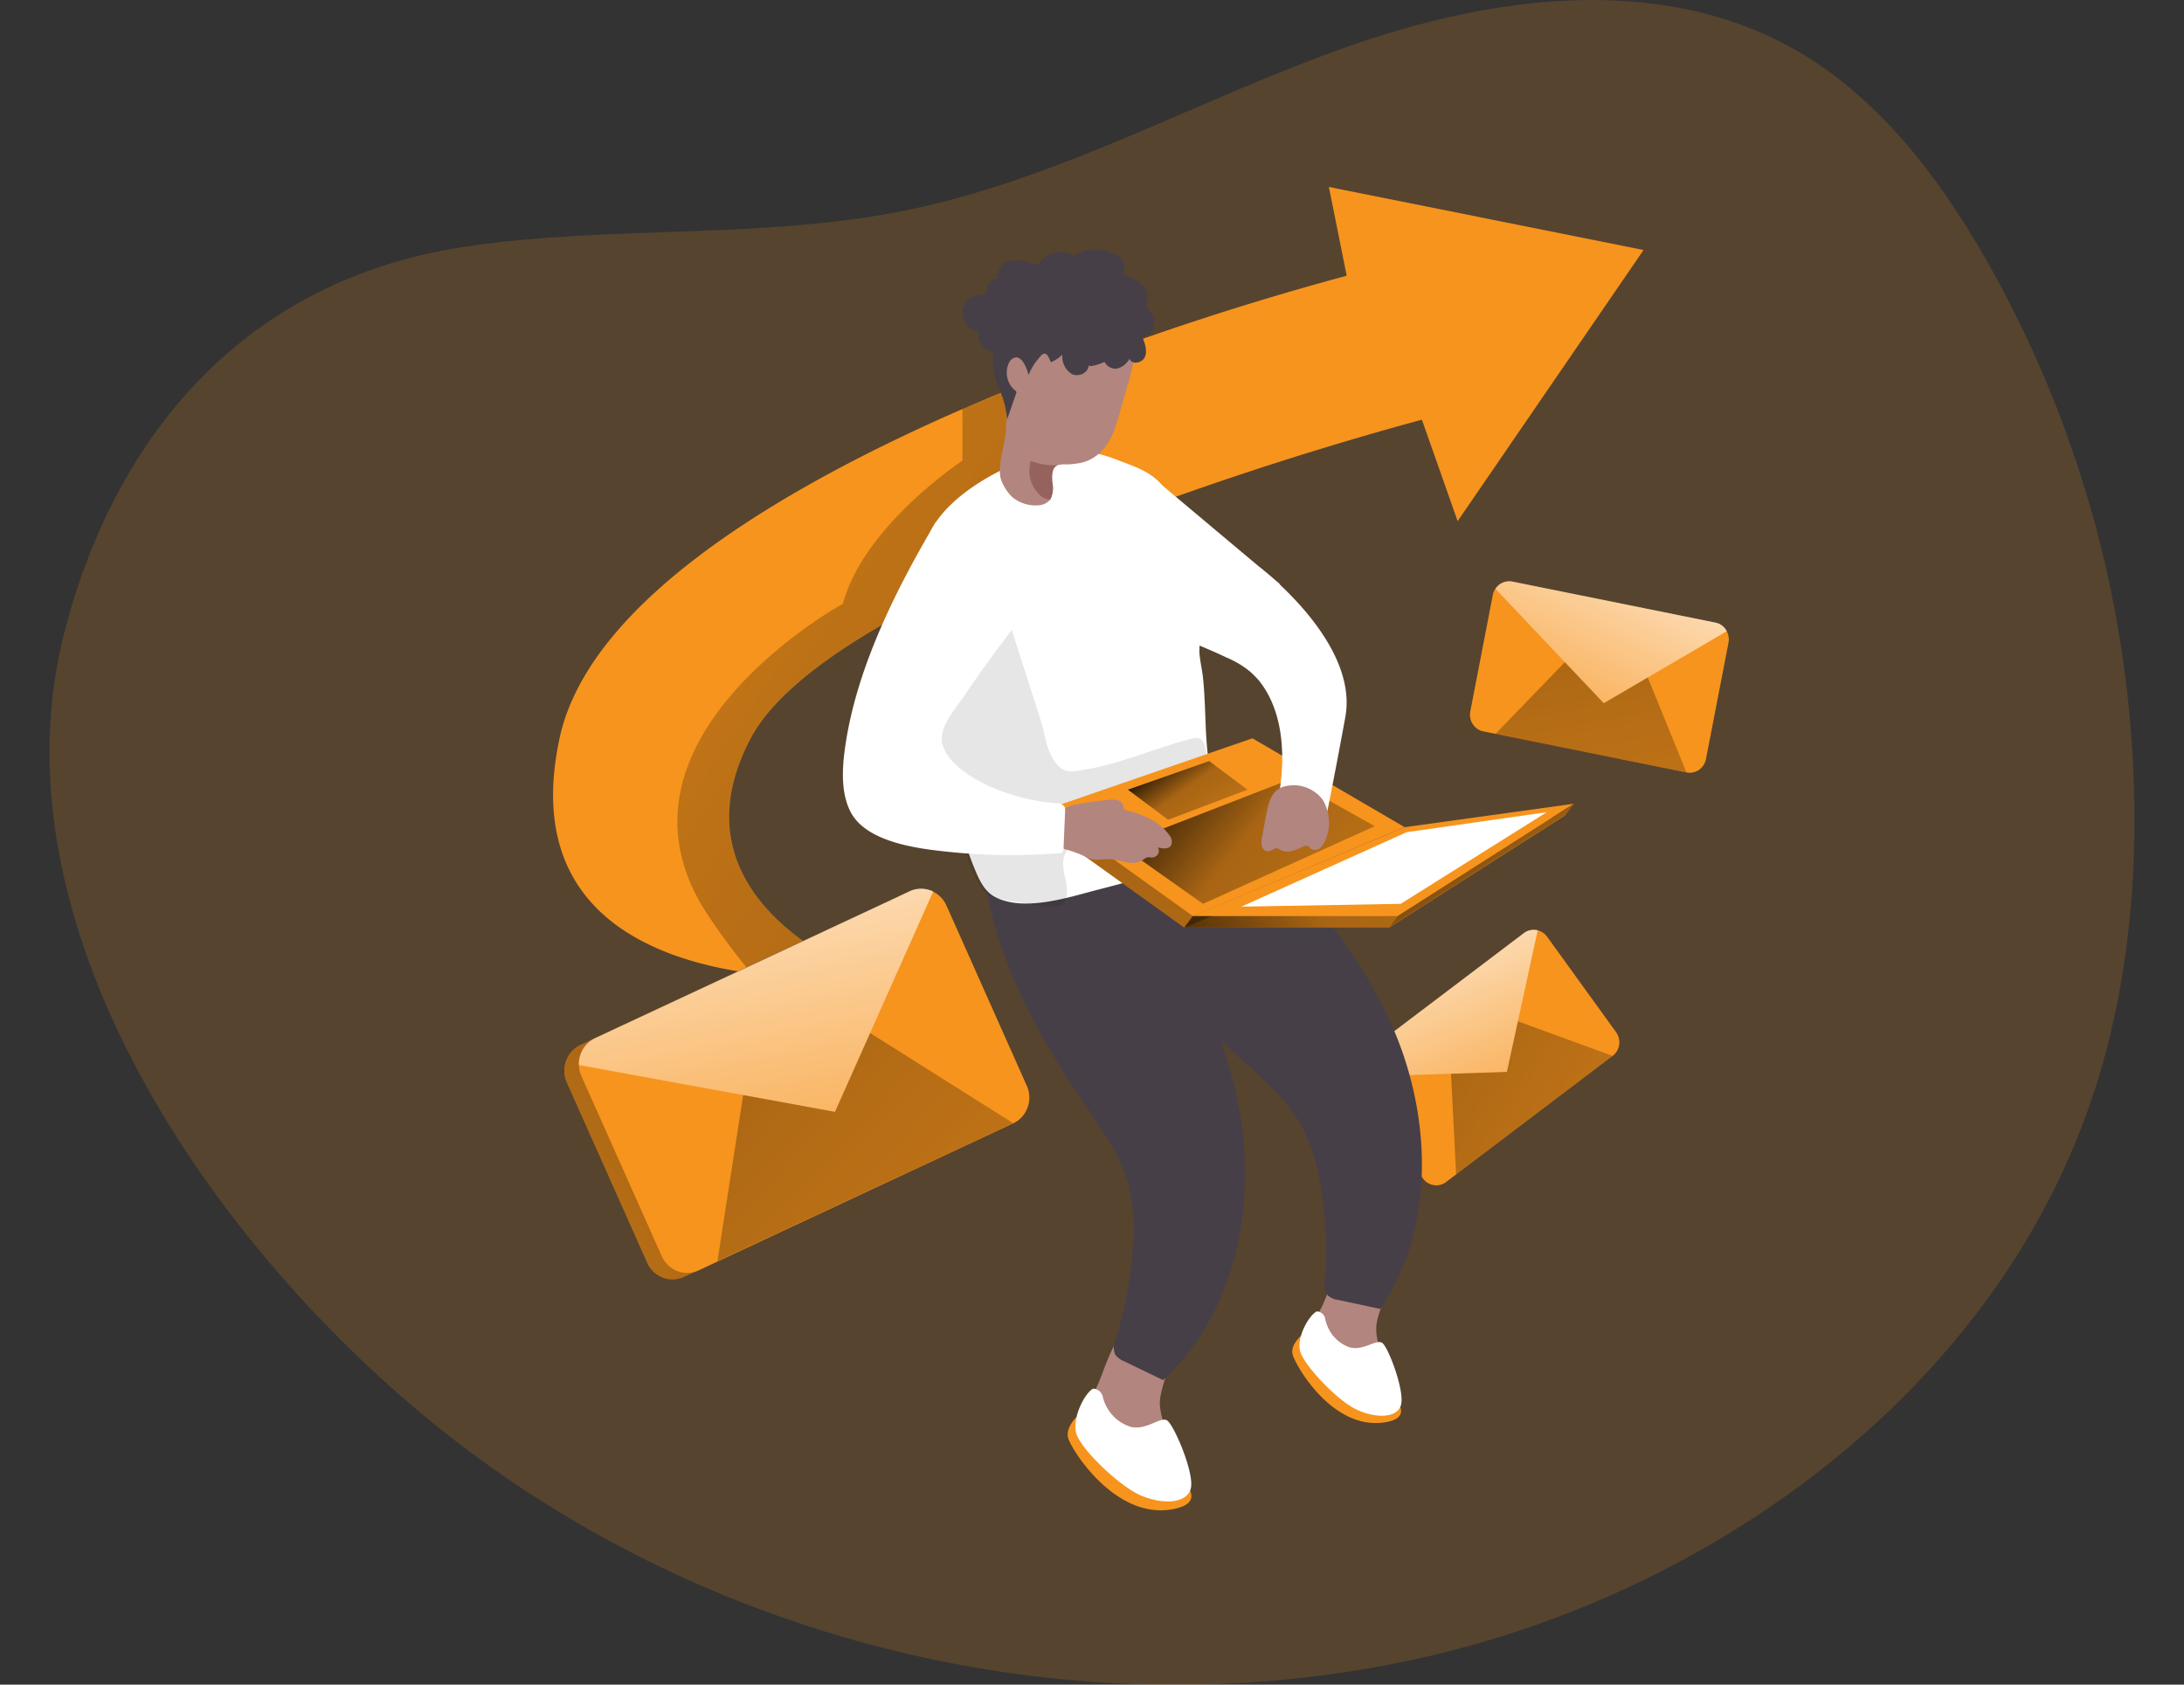 <svg width="350" height="270" fill="none" xmlns="http://www.w3.org/2000/svg"><rect width="100%" height="100%" fill="#333333" stroke="none"/><g clip-path="url(#a)"><path opacity=".18" d="M74.652 39.52c23.428-3.48 47.549-1.083 70.777-5.86 24.296-5 46.421-17.585 69.84-25.942 23.419-8.357 50.465-12.114 72.191.133 13.302 7.504 23.09 20.213 30.769 33.659 15.135 26.516 23.338 56.577 23.817 87.282.217 15.222-1.509 30.551-6.073 45.045-15.254 48.437-61.424 81.962-110.109 92.3-53.467 11.359-111.602-2.487-154.778-36.688-36.764-29.174-73.12-81.19-60.65-128.57 8.268-31.51 29.093-56.136 64.216-61.359z" fill="#F7941D"/><path d="m258.428 169.236-26.673 20.204a2.612 2.612 0 0 1-1.976.504 2.65 2.65 0 0 1-1.746-1.072L216.97 173.57a2.576 2.576 0 0 1-.434-.959 2.776 2.776 0 0 1 .071-1.579c.176-.508.496-.951.918-1.272l26.681-20.204a2.65 2.65 0 0 1 1.062-.479c.384-.079.78-.07 1.16.026a2.72 2.72 0 0 1 1.501 1.021l11.063 15.311a2.756 2.756 0 0 1 .487 2.02 2.763 2.763 0 0 1-.352.998 2.702 2.702 0 0 1-.699.783z" fill="#F7941D"/><path d="m246.428 149.103-4.937 22.7-24.955.808a2.776 2.776 0 0 1 .071-1.579c.176-.508.496-.951.918-1.272l26.681-20.204a2.65 2.65 0 0 1 1.062-.479c.384-.079.78-.07 1.16.026z" fill="url(#b)"/><path d="m232.536 172.096.816 16.128 25.076-18.988-15.176-5.55-1.761 8.117-8.955.293z" fill="url(#c)"/><path d="m263.391 40.07-29.796 43.456-5.727-16.261a543.741 543.741 0 0 0-58.317 19.458c-21.987 8.96-43.159 20.097-49.241 31.607-13.944 26.439 18.811 38.126 18.811 38.126a88.1 88.1 0 0 1-18.698-.461c-16.339-2.194-36.625-10.294-30.751-37.665 4.642-21.625 34.864-39.813 64.556-52.77h.043c4.338-1.883 8.677-3.65 12.894-5.33l.121-.052a465.971 465.971 0 0 1 48.53-15.986l-2.855-14.228 50.43 10.107z" fill="#F7941D"/><path d="M120.31 118.33c-13.944 26.439 18.811 38.127 18.811 38.127a88.1 88.1 0 0 1-18.698-.462 103.616 103.616 0 0 1-6.872-9.174c-18.803-27.993 21.527-50.054 21.527-50.054 3.358-12.548 19.15-22.93 19.15-22.93V65.56h.043l12.894-5.329.121-.053 2.838 24.263-.573 2.264c-21.987 8.979-43.159 20.116-49.241 31.625z" fill="url(#d)"/><path d="M211.746 209.627a11.264 11.264 0 0 0-1.44 4.52 7.916 7.916 0 0 0 1.449 4.441c1.883 2.859 4.77 4.866 8.061 5.604.43.135.894.113 1.31-.062.285-.179.507-.447.633-.764.79-1.643.469-3.597-.052-5.329-.52-1.732-1.232-3.49-1.154-5.328.131-3.437 4.929-10.071-.659-11.688-4.66-1.385-6.664 5.542-8.148 8.606z" fill="#B2857F"/><path d="M208.467 214.112s-1.649 1.385-1.337 2.913c.313 1.527 6.239 12.176 14.682 10.959 8.442-1.217-5.424-9.769-5.424-9.769l-7.921-4.103z" fill="#F7941D"/><path d="M211.018 210.178c.345.013.675.153.929.394.253.241.413.568.45.92a6.166 6.166 0 0 0 1.364 2.732 5.966 5.966 0 0 0 2.489 1.709c2.204.612 4.217-1.27 5.206-.738.989.533 3.766 7.949 3.037 10.063-.729 2.113-4.148 2.06-7.185.612-3.037-1.447-8.572-7.229-8.998-9.511-.425-2.283 1.501-5.568 2.708-6.181z" fill="#fff"/><path d="M175.946 221.909a12.52 12.52 0 0 0-1.389 5.098 8.878 8.878 0 0 0 1.823 4.822c2.228 3.092 5.534 5.185 9.232 5.844.483.131.996.084 1.449-.133.305-.222.541-.531.677-.888.798-1.865.338-4.023-.313-5.942-.651-1.918-1.518-3.809-1.553-5.834 0-3.819 5.007-11.448-1.275-12.967-5.25-1.27-7.159 6.528-8.651 10z" fill="#B2857F"/><path d="M172.501 227.123s-1.735 1.625-1.345 3.303c.391 1.679 7.488 13.233 16.825 11.457 9.336-1.776-6.473-10.524-6.473-10.524l-9.007-4.236z" fill="#F7941D"/><path d="M175.147 222.575c.389-.004.765.136 1.06.394.295.258.489.616.546 1.009a6.77 6.77 0 0 0 1.64 2.959 6.539 6.539 0 0 0 2.846 1.757c2.481.569 4.642-1.607 5.735-1.074 1.093.533 4.564 8.659 3.835 11.03-.729 2.371-4.52 2.495-7.965 1.039-3.445-1.457-9.874-7.62-10.412-10.133-.538-2.514 1.405-6.235 2.715-6.981z" fill="#fff"/><path d="M194.662 129.29c.236.042.468.104.694.186 5.484 2.132 12.087 11.634 15.818 16.146a80.562 80.562 0 0 1 11.991 18.97c6.3 14.396 6.881 32.282-1.97 45.195l-6.802-1.456a2.914 2.914 0 0 1-1.605-.72 3.179 3.179 0 0 1-.46-2.407 63.904 63.904 0 0 0-.668-14.893 30.317 30.317 0 0 0-2.985-9.662c-2.135-3.935-5.501-6.981-8.781-9.965-10.412-9.44-19.749-19.201-24.911-32.549 4.659-2.344 14.655-9.751 19.679-8.845z" fill="#473F47"/><path d="M178.905 136.537a2.9 2.9 0 0 1 .633.355c4.85 3.375 9.111 14.209 11.714 19.467a82.151 82.151 0 0 1 7.34 21.314c2.838 15.498-.659 33.029-12.208 43.517l-6.291-3.046a2.998 2.998 0 0 1-1.397-1.075 3.213 3.213 0 0 1 .104-2.46 63.521 63.521 0 0 0 2.742-14.644 30.41 30.41 0 0 0-.702-10.107c-1.172-4.325-3.758-8.091-6.265-11.785-7.939-11.652-14.829-23.384-16.807-37.593 5.058-1.173 16.468-5.986 21.137-3.943z" fill="#473F47"/><path d="M207.165 102.709a.553.553 0 0 1 0 .115c.078 1.483.555 2.789.182 4.298-.399 1.679-1.926 3.198-3.592 2.949-1.388-.204-2.334-1.483-3.401-2.416a14.981 14.981 0 0 0-3.679-2.22 87.972 87.972 0 0 0-5.311-2.309c-1.145-.462-3.331-.746-3.817-1.945-.486-1.199-.33-3.09-.469-4.36l-2.16-20.152 20.104 16.874a30.948 30.948 0 0 1 1.917 5.746c.192 1.129.268 2.275.226 3.42z" fill="#fff"/><path d="M192.241 104.929c.121 1.19.39 2.371.529 3.552.729 6.563-.061 13.517 2.542 19.743.59 1.385 1.354 2.859 1.007 4.334a5.411 5.411 0 0 1-2.403 2.948c-5.311 3.801-11.758 5.498-18.04 7.105-4.729 1.226-11.384 3.455-16.104 1.306-2.013-.889-2.881-2.949-3.705-4.974-2.603-6.447-3.974-13.552-5.206-20.426-.156-.888-.321-1.776-.468-2.709a261.523 261.523 0 0 1-2.404-18.757c-.399-4.582-.581-9.555 1.97-13.321 3.384-5.027 10.551-8.881 16.13-10.657a18.96 18.96 0 0 1 5.579-.95c2.7.129 5.359.73 7.861 1.776 2.976 1.11 5.623 2.034 7.315 4.733a39.818 39.818 0 0 1 4.269 10.071c.9 3.32 1.347 6.75 1.327 10.196 0 1.687-.225 3.392-.216 5.071-.028.319-.022.641.017.959z" fill="#fff"/><path opacity=".1" d="M170.028 145.071c-1.805.773-6.282-.497-7.731-.595-.868-.053-1.735-.409-2.603-.515-4.338-.613-6.187-12.78-6.941-15.986-2.031-8.57-4.686-17.38-5.744-26.083-.4-3.366-.686-6.803.052-10.098.737-3.295 2.603-6.474 5.596-7.993 5.206-2.611 8.72 14.787 9.857 18.339 1.423 4.441 2.855 8.881 4.269 13.322.625 1.989.824 4.2 1.892 6.021 1.622 2.762 2.993 2.238 5.709 1.776 5.701-1.012 11.028-3.49 16.642-4.875a1.77 1.77 0 0 1 1.432.071c.302.254.508.609.581 1.003.331 1.122.512 2.284.538 3.455.033.335-.015.674-.139.986a2.201 2.201 0 0 1-.789.763 42.716 42.716 0 0 1-12.347 5.746c-3.471.995-6.76 2.665-9.102 5.631-2.109 2.664.633 5.471-.512 8.357a1.214 1.214 0 0 1-.66.675z" fill="#020202"/><path d="m166.072 131.652 33.267-11.483 24.399 14.245-33.953 14.245-23.713-17.007z" fill="#F7941D"/><path d="m166.072 131.652 33.267-11.483 24.399 14.245-33.953 14.245-23.713-17.007z" fill="url(#e)"/><path d="m167.443 129.814 33.266-11.483 24.4 14.245-33.953 14.245-23.713-17.007z" fill="#F7941D"/><path d="m192.788 144.858 27.522-12.442-13.431-7.549-27.367 10.604 13.276 9.387z" fill="url(#f)"/><path d="M191.156 146.821h32.807l28.243-18.002-27.097 3.757-33.953 14.245z" fill="#F7941D"/><path d="M179.963 64.307a96.99 96.99 0 0 1-1.093 3.748c-.868 2.842-2.603 5.435-5.623 6.119-.667.131-1.343.214-2.021.249h-.452a.067.067 0 0 1-.06 0h-.078a3.313 3.313 0 0 0-1.007.106.56.56 0 0 0-.26.08c-.868.409-.799 1.847-.738 2.664.214.92.11 1.886-.295 2.736 0 0 0 .053-.052.089a2.68 2.68 0 0 1-.854.637 2.63 2.63 0 0 1-1.029.25 5.816 5.816 0 0 1-4.156-1.296 7.014 7.014 0 0 1-1.588-2.265 5.325 5.325 0 0 1-.295-.755 4.992 4.992 0 0 1-.113-1.34c.016-.691.08-1.38.191-2.06.32-1.346.572-2.706.755-4.077.012-.695.058-1.389.139-2.078.111-.441.192-.89.243-1.342 0-1.305-.651-2.566-.659-3.89a19.61 19.61 0 0 1 .355-3.898 15.56 15.56 0 0 1 3.15-6.936c2.976-3.553 8.252-5.329 12.399-3.304a8.998 8.998 0 0 1 4.486 5.009c1.388 3.739-.347 7.904-1.345 11.554zM175.642 128.419a60.478 60.478 0 0 1 2.195-.231 3.214 3.214 0 0 1 1.302.08c.208.056.399.168.551.324.153.156.262.351.317.564a1.06 1.06 0 0 0 .095.471.692.692 0 0 0 .434.24c2.603.692 5.293 1.776 6.846 3.969a1.66 1.66 0 0 1 .347 1.563c-.356.746-1.397.64-2.178.418a.991.991 0 0 1 0 1.119c-.117.161-.271.29-.447.377a1.178 1.178 0 0 1-.568.12 2.093 2.093 0 0 0-.781 0 1.946 1.946 0 0 0-.486.329 3.17 3.17 0 0 1-2.508.462c-.867-.134-1.735-.436-2.603-.507-1.345-.106-2.551.347-3.8-.213a18.166 18.166 0 0 0-4.339-1.545 2.25 2.25 0 0 1-1.258-.666 2.218 2.218 0 0 1 0-1.936 9.909 9.909 0 0 1 1.198-3.082c.737-1.066 1.969-1.252 3.175-1.465.886-.151 1.675-.267 2.508-.391z" fill="#B2857F"/><path d="M149.941 83.721c-6.377 10.808-12.677 23.331-14.49 35.924-.477 3.313-.738 7.22.781 10.329 2.482 5.062 10.924 6.047 15.783 6.554a97.634 97.634 0 0 0 17.51.239.777.777 0 0 0 .71-.227.83.83 0 0 0 .21-.732l.243-5.746c.04-.268.004-.542-.104-.79a1.493 1.493 0 0 0-.56-.414 1.446 1.446 0 0 0-.681-.11 33.81 33.81 0 0 1-9.909-2.354c-3.011-1.225-8.894-4.44-8.469-8.49.234-2.273 2.673-5.044 3.879-6.838 2.898-4.307 6.021-8.481 9.215-12.567 0 0 .312-23.241-14.118-14.778z" fill="#fff"/><path d="M178.965 59.085a3.106 3.106 0 0 0 1.19-.57c.353-.275.646-.622.858-1.02.356 1.022 2.039.71 2.464-.293.425-1.003 0-2.14-.381-3.144a2.447 2.447 0 0 0 1.073-.57 2.53 2.53 0 0 0 .679-1.025 2.59 2.59 0 0 0 .12-1.232 2.548 2.548 0 0 0-.467-1.142c-.286-.329-.685-.613-.763-1.057a2.493 2.493 0 0 1 .147-.995 3.037 3.037 0 0 0-.236-1.527 2.959 2.959 0 0 0-.953-1.2 8.494 8.494 0 0 0-2.811-1.296c.27-.45.371-.984.283-1.504a2.177 2.177 0 0 0-.76-1.32 4.936 4.936 0 0 0-2.855-1.048c-1.501-.169-3.158-.098-4.338.888a4.184 4.184 0 0 0-5.206.568 2.05 2.05 0 0 1-.972.746 1.701 1.701 0 0 1-.816-.142 5.738 5.738 0 0 0-3.47-.364 2.397 2.397 0 0 0-1.429 1.011 2.5 2.5 0 0 0-.385 1.733c-.431.053-.836.24-1.16.535a2.183 2.183 0 0 0-.653 1.117c-.02.271-.103.533-.243.764-.252.302-.694.284-1.068.32-.711.063-1.373.4-1.854.94a2.948 2.948 0 0 0-.737 1.98c.007.73.283 1.432.773 1.965.49.532 1.158.855 1.87.905a2.71 2.71 0 0 0 .374 2.096c.459.755 1.075.808 1.683 1.279.356.284.217.31.199.888a9.71 9.71 0 0 0 .079 1.59c.118 1.014.366 2.009.737 2.957.26.684.59 1.341.824 2.034.323 1.06.538 2.153.642 3.26l1.467-4.246a.335.335 0 0 0 0-.178.367.367 0 0 0-.156-.186 3.647 3.647 0 0 1-1.276-2.036 3.722 3.722 0 0 1 .252-2.405 1.47 1.47 0 0 1 .45-.595c.198-.156.431-.256.678-.293.59 0 1.041.524 1.327 1.048.305.559.536 1.156.686 1.776a9.823 9.823 0 0 1 1.622-2.664c.287-.328.634-.888 1.094-.72.46.17.676 1.022.867 1.333a5.42 5.42 0 0 0 1.831-1.208 3.31 3.31 0 0 0 .327 1.79 3.204 3.204 0 0 0 1.218 1.327c1.093.524 2.681-.222 2.681-1.465 0 .56 2.369-.382 2.542-.488.183.359.467.654.815.847.347.193.744.275 1.137.236z" fill="#473F47"/><path d="M167.521 74.467a11.55 11.55 0 0 0 2.108.089.56.56 0 0 0-.26.08c-.868.408-.799 1.847-.738 2.664.214.92.11 1.886-.295 2.736a2.673 2.673 0 0 1-.798-.116 2.158 2.158 0 0 1-.72-.435 5.245 5.245 0 0 1-1.653-2.552c-.291-1-.283-2.066.022-3.06a9.603 9.603 0 0 0 2.334.594z" fill="#96625E"/><path d="M201.907 90.941s15.887 11.999 13.692 23.979a997.578 997.578 0 0 1-3.87 20.009l-7.436-4.441s4.972-16.793-5.406-24.094c-10.377-7.3 3.02-15.453 3.02-15.453z" fill="#fff"/><path d="m202.974 130.32-.711 3.774a3.343 3.343 0 0 0-.052 1.466c.048.242.174.462.358.623.184.161.415.254.657.265.52 0 .963-.586 1.483-.48.186.057.362.144.521.258 1.111.621 2.456 0 3.627-.56a.947.947 0 0 1 .616-.115c.252.071.408.328.625.488a1.222 1.222 0 0 0 1.414-.089c.393-.334.693-.769.868-1.261.467-1.05.67-2.203.589-3.354a7.013 7.013 0 0 0-1.049-3.235 5.916 5.916 0 0 0-2.533-1.865 5.788 5.788 0 0 0-3.107-.285c-2.256.365-2.898 2.176-3.306 4.37z" fill="#B2857F"/><path d="M189.785 148.659h32.807l28.244-18.002-27.098 3.757-33.953 14.245z" fill="#F7941D"/><path d="m191.156 146.821-1.371 1.838h32.807l1.371-1.838h-32.807z" fill="url(#g)"/><path d="m252.206 128.819-1.37 1.838-28.244 18.002 1.371-1.838 28.243-18.002z" fill="#F7941D"/><path d="m252.206 128.819-1.37 1.838-28.244 18.002 1.371-1.838 28.243-18.002z" fill="url(#h)"/><path d="m225.438 133.375 22.439-3.206-23.402 14.689-25.536.453 26.499-11.936z" fill="#fff"/><path d="m187.208 131.385 12.703-4.822-6.126-4.583-13.032 4.583 6.455 4.822z" fill="url(#i)"/><path d="m160.024 181.092-50.404 23.553a4.36 4.36 0 0 1-3.4.123 4.499 4.499 0 0 1-2.492-2.37l-12.893-28.917a4.294 4.294 0 0 1-.39-1.714 4.622 4.622 0 0 1 .66-2.56 4.47 4.47 0 0 1 1.942-1.747l50.404-23.553a4.404 4.404 0 0 1 3.792.054 4.48 4.48 0 0 1 2.1 2.193l12.876 28.926a4.64 4.64 0 0 1 .119 3.471 4.554 4.554 0 0 1-.91 1.506 4.433 4.433 0 0 1-1.404 1.035z" fill="#F7941D"/><path d="m160.024 181.092-50.404 23.553a4.36 4.36 0 0 1-3.4.123 4.499 4.499 0 0 1-2.492-2.37l-12.893-28.917a4.294 4.294 0 0 1-.39-1.714 4.622 4.622 0 0 1 .66-2.56 4.47 4.47 0 0 1 1.942-1.747l50.404-23.553a4.404 4.404 0 0 1 3.792.054 4.48 4.48 0 0 1 2.1 2.193l12.876 28.926a4.64 4.64 0 0 1 .119 3.471 4.554 4.554 0 0 1-.91 1.506 4.433 4.433 0 0 1-1.404 1.035z" fill="url(#j)"/><path d="m162.358 180.053-50.404 23.553a4.36 4.36 0 0 1-3.4.123 4.494 4.494 0 0 1-2.491-2.37l-12.894-28.908a4.525 4.525 0 0 1-.4-1.714 4.647 4.647 0 0 1 .662-2.562 4.495 4.495 0 0 1 1.942-1.754l50.403-23.544a4.37 4.37 0 0 1 3.397-.123c1.103.419 2 1.268 2.495 2.361l12.894 28.926a4.63 4.63 0 0 1 .115 3.474 4.54 4.54 0 0 1-.913 1.505 4.43 4.43 0 0 1-1.406 1.033z" fill="#F7941D"/><path d="m149.551 142.877-15.74 35.329-41.041-7.513a4.645 4.645 0 0 1 .662-2.562 4.489 4.489 0 0 1 1.94-1.754l50.404-23.544a4.35 4.35 0 0 1 3.775.044z" fill="url(#k)"/><path d="m119.095 175.506-4.121 26.634 47.384-22.131-22.916-14.441-5.631 12.638-14.716-2.7z" fill="url(#l)"/><path d="m270.272 123.801-32.556-6.581a2.629 2.629 0 0 1-.959-.404 2.733 2.733 0 0 1-1.132-1.731 2.79 2.79 0 0 1 0-1.062l3.601-18.65c.063-.35.196-.682.39-.977a2.674 2.674 0 0 1 1.192-1.013 2.601 2.601 0 0 1 1.542-.159l32.555 6.58c.385.075.75.237 1.065.476.316.238.574.546.757.901.294.557.392 1.199.278 1.821l-3.61 18.65a2.738 2.738 0 0 1-1.125 1.739 2.607 2.607 0 0 1-1.998.41z" fill="#F7941D"/><path d="m276.727 101.163-19.714 11.546-17.353-18.33a2.67 2.67 0 0 1 1.192-1.014 2.598 2.598 0 0 1 1.541-.16l32.555 6.582c.378.08.734.245 1.041.483.308.238.56.543.738.893z" fill="url(#m)"/><path d="m250.775 106.128-11.098 11.483 30.595 6.19-6.213-15.222-7.046 4.13-6.238-6.581z" fill="url(#n)"/></g><defs><linearGradient id="i" x1="186.436" y1="120.808" x2="204.742" y2="146.582" gradientUnits="userSpaceOnUse"><stop offset=".01"/><stop offset=".08" stop-opacity=".69"/><stop offset=".21" stop-opacity=".32"/><stop offset="1" stop-opacity="0"/></linearGradient><linearGradient id="b" x1="220.997" y1="135.209" x2="244.834" y2="190.832" gradientUnits="userSpaceOnUse"><stop offset=".01" stop-color="#fff"/><stop offset="1" stop-color="#fff" stop-opacity="0"/></linearGradient><linearGradient id="d" x1="238.844" y1="174.538" x2="-15.211" y2="4.875" gradientUnits="userSpaceOnUse"><stop offset=".01"/><stop offset=".08" stop-opacity=".69"/><stop offset=".21" stop-opacity=".32"/><stop offset="1" stop-opacity="0"/></linearGradient><linearGradient id="e" x1="197.863" y1="117.371" x2="175.659" y2="229.426" gradientUnits="userSpaceOnUse"><stop offset=".01"/><stop offset=".08" stop-opacity=".69"/><stop offset=".21" stop-opacity=".32"/><stop offset="1" stop-opacity="0"/></linearGradient><linearGradient id="f" x1="184.033" y1="120.844" x2="260.941" y2="181.413" gradientUnits="userSpaceOnUse"><stop offset=".01"/><stop offset=".08" stop-opacity=".69"/><stop offset=".21" stop-opacity=".32"/><stop offset="1" stop-opacity="0"/></linearGradient><linearGradient id="g" x1="181.065" y1="163.659" x2="324.151" y2="79.443" gradientUnits="userSpaceOnUse"><stop offset=".01"/><stop offset=".08" stop-opacity=".69"/><stop offset=".21" stop-opacity=".32"/><stop offset="1" stop-opacity="0"/></linearGradient><linearGradient id="h" x1="228.71" y1="126.75" x2="279.429" y2="193.533" gradientUnits="userSpaceOnUse"><stop offset=".01"/><stop offset=".08" stop-opacity=".69"/><stop offset=".21" stop-opacity=".32"/><stop offset="1" stop-opacity="0"/></linearGradient><linearGradient id="c" x1="204.353" y1="151.907" x2="314.127" y2="219.473" gradientUnits="userSpaceOnUse"><stop offset=".01"/><stop offset=".08" stop-opacity=".69"/><stop offset=".21" stop-opacity=".32"/><stop offset="1" stop-opacity="0"/></linearGradient><linearGradient id="j" x1="133.872" y1="169.263" x2="29.083" y2="237.519" gradientUnits="userSpaceOnUse"><stop offset=".01"/><stop offset=".08" stop-opacity=".69"/><stop offset=".21" stop-opacity=".32"/><stop offset="1" stop-opacity="0"/></linearGradient><linearGradient id="k" x1="112.711" y1="111.212" x2="132.044" y2="210.655" gradientUnits="userSpaceOnUse"><stop offset=".01" stop-color="#fff"/><stop offset="1" stop-color="#fff" stop-opacity="0"/></linearGradient><linearGradient id="l" x1="79.873" y1="132.602" x2="236.707" y2="281.452" gradientUnits="userSpaceOnUse"><stop offset=".01"/><stop offset=".08" stop-opacity=".69"/><stop offset=".21" stop-opacity=".32"/><stop offset="1" stop-opacity="0"/></linearGradient><linearGradient id="m" x1="269.624" y1="72.622" x2="243.629" y2="127.214" gradientUnits="userSpaceOnUse"><stop offset=".01" stop-color="#fff"/><stop offset="1" stop-color="#fff" stop-opacity="0"/></linearGradient><linearGradient id="n" x1="246.348" y1="71.283" x2="269.906" y2="200.118" gradientUnits="userSpaceOnUse"><stop offset=".01"/><stop offset=".08" stop-opacity=".69"/><stop offset=".21" stop-opacity=".32"/><stop offset="1" stop-opacity="0"/></linearGradient><clipPath id="a"><path fill="#fff" d="M0 0h350v270H0z"/></clipPath></defs></svg>